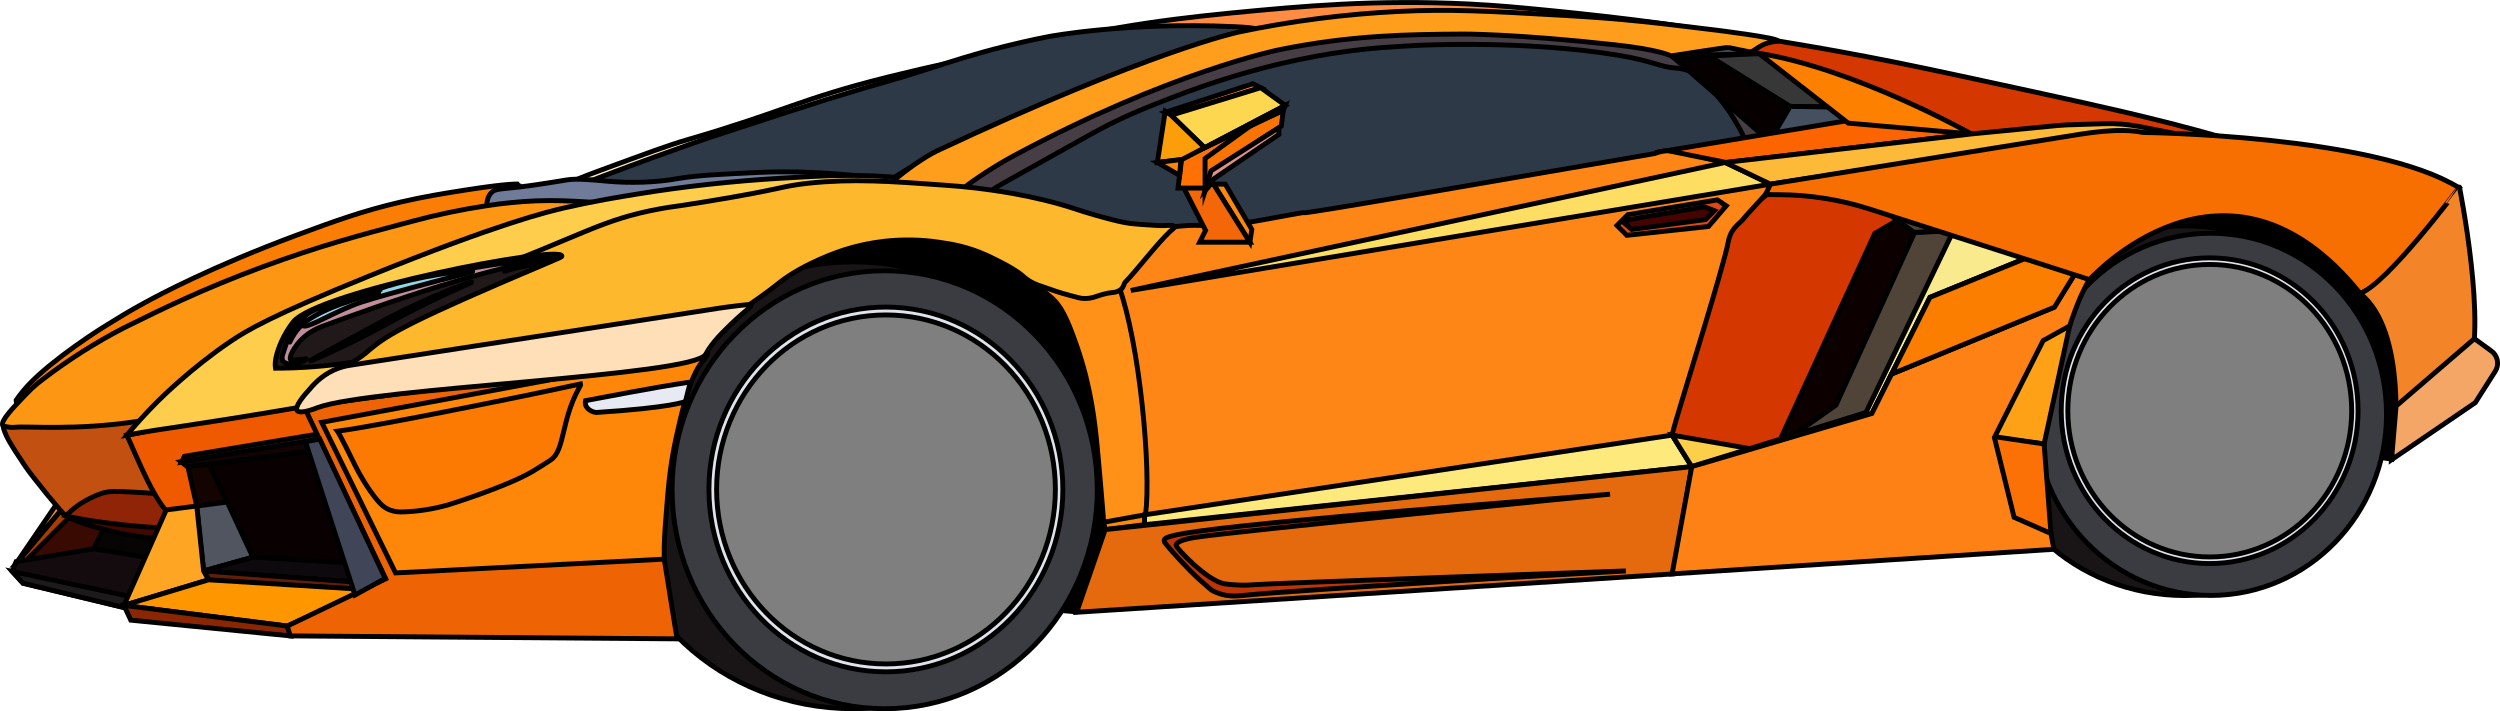 <?xml version="1.0" encoding="utf-8"?>
<!-- Generator: Adobe Illustrator 21.0.0, SVG Export Plug-In . SVG Version: 6.00 Build 0)  -->
<svg version="1.1" id="Слой_1" xmlns="http://www.w3.org/2000/svg" xmlns:xlink="http://www.w3.org/1999/xlink" x="0px" y="0px"
	 viewBox="0 0 2540.1 722.6" style="enable-background:new 0 0 2540.1 722.6;" xml:space="preserve">
<style type="text/css">
	.st0{stroke:#000000;stroke-width:5;stroke-miterlimit:10;}
	.st1{fill:#A93C00;stroke:#000000;stroke-width:5;stroke-miterlimit:10;}
	.st2{fill:#F48C38;stroke:#000000;stroke-width:5;stroke-miterlimit:10;}
	.st3{fill:#C25011;stroke:#000000;stroke-width:5;stroke-miterlimit:10;}
	.st4{fill:#FBE9B9;stroke:#000000;stroke-width:5;stroke-miterlimit:10;}
	.st5{fill:#191415;stroke:#000000;stroke-width:5;stroke-miterlimit:10;}
	.st6{fill:#3B3C42;stroke:#000000;stroke-width:5;stroke-miterlimit:10;}
	.st7{fill:#FA7E04;stroke:#000000;stroke-width:5;stroke-miterlimit:10;}
	.st8{fill:#FD870B;stroke:#000000;stroke-width:5;stroke-miterlimit:10;}
	.st9{fill:#D53700;stroke:#000000;stroke-width:5;stroke-miterlimit:10;}
	.st10{fill:#2E3947;stroke:#000000;stroke-width:5;stroke-miterlimit:10;}
	.st11{fill:#FF8C41;stroke:#000000;stroke-width:5;stroke-miterlimit:10;}
	.st12{fill:#707B9A;stroke:#000000;stroke-width:5;stroke-miterlimit:10;}
	.st13{fill:#FE8608;stroke:#000000;stroke-width:5;stroke-miterlimit:10;}
	.st14{fill:#390A01;stroke:#000000;stroke-width:5;stroke-miterlimit:10;}
	.st15{fill:#070504;stroke:#000000;stroke-width:5;stroke-miterlimit:10;}
	.st16{fill:#400900;stroke:#000000;stroke-width:5;stroke-miterlimit:10;}
	.st17{fill:#8F2506;stroke:#000000;stroke-width:5;stroke-miterlimit:10;}
	.st18{fill:#EF5A01;stroke:#000000;stroke-width:5;stroke-miterlimit:10;}
	.st19{fill:#FD9713;stroke:#000000;stroke-width:5;stroke-miterlimit:10;}
	.st20{fill:#FECD4C;stroke:#000000;stroke-width:5;stroke-miterlimit:10;}
	.st21{fill:#140B0E;stroke:#000000;stroke-width:5;stroke-miterlimit:10;}
	.st22{fill:#1D1A1C;stroke:#000000;stroke-width:5;stroke-miterlimit:10;}
	.st23{fill:#090001;stroke:#000000;stroke-width:5;stroke-miterlimit:10;}
	.st24{fill:#432F2D;stroke:#000000;stroke-width:5;stroke-miterlimit:10;}
	.st25{fill:#110403;stroke:#000000;stroke-width:5;stroke-miterlimit:10;}
	.st26{fill:#130301;stroke:#000000;stroke-width:5;stroke-miterlimit:10;}
	.st27{fill:#51555F;stroke:#000000;stroke-width:5;stroke-miterlimit:10;}
	.st28{fill:#0D090D;stroke:#000000;stroke-width:5;stroke-miterlimit:10;}
	.st29{fill:#621E08;stroke:#000000;stroke-width:5;stroke-miterlimit:10;}
	.st30{fill:#FFA524;stroke:#000000;stroke-width:5;stroke-miterlimit:10;}
	.st31{fill:#FE9600;stroke:#000000;stroke-width:5;stroke-miterlimit:10;}
	.st32{fill:#8A2601;stroke:#000000;stroke-width:5;stroke-miterlimit:10;}
	.st33{fill:#EE6304;stroke:#000000;stroke-width:5;stroke-miterlimit:10;}
	.st34{fill:#FC7A01;stroke:#000000;stroke-width:5;stroke-miterlimit:10;}
	.st35{fill:#E8EAF3;stroke:#000000;stroke-width:5;stroke-miterlimit:10;}
	.st36{fill:#463D45;stroke:#000000;stroke-width:5;stroke-miterlimit:10;}
	.st37{fill:#FF9E1C;stroke:#000000;stroke-width:5;stroke-miterlimit:10;}
	.st38{fill:#FD8617;stroke:#000000;stroke-width:5;stroke-miterlimit:10;}
	.st39{fill:#FF9119;stroke:#000000;stroke-width:5;stroke-miterlimit:10;}
	.st40{fill:#FEEA7C;stroke:#000000;stroke-width:5;stroke-miterlimit:10;}
	.st41{fill:#E56A0D;stroke:#000000;stroke-width:5;stroke-miterlimit:10;}
	.st42{fill:#BF3404;stroke:#000000;stroke-width:5;stroke-miterlimit:10;}
	.st43{fill:#FCCF4A;stroke:#000000;stroke-width:5;stroke-miterlimit:10;}
	.st44{fill:#0C0100;stroke:#000000;stroke-width:5;stroke-miterlimit:10;}
	.st45{fill:#504337;stroke:#000000;stroke-width:5;stroke-miterlimit:10;}
	.st46{fill:#FAEA8E;stroke:#000000;stroke-width:5;stroke-miterlimit:10;}
	.st47{fill:#FEA116;stroke:#000000;stroke-width:5;stroke-miterlimit:10;}
	.st48{fill:#FC7106;stroke:#000000;stroke-width:5;stroke-miterlimit:10;}
	.st49{fill:#FD8114;stroke:#000000;stroke-width:5;stroke-miterlimit:10;}
	.st50{fill:#FC7E00;stroke:#000000;stroke-width:5;stroke-miterlimit:10;}
	.st51{fill:#F36709;stroke:#000000;stroke-width:5;stroke-miterlimit:10;}
	.st52{fill:#FE7102;stroke:#000000;stroke-width:5;stroke-miterlimit:10;}
	.st53{fill:#F97402;stroke:#000000;stroke-width:5;stroke-miterlimit:10;}
	.st54{fill:#DF918A;stroke:#000000;stroke-width:5;stroke-miterlimit:10;}
	.st55{fill:#FED750;stroke:#000000;stroke-width:5;stroke-miterlimit:10;}
	.st56{fill:#FC9E0A;stroke:#000000;stroke-width:5;stroke-miterlimit:10;}
	.st57{fill:#FEDD63;stroke:#000000;stroke-width:5;stroke-miterlimit:10;}
	.st58{fill:#DD4910;stroke:#000000;stroke-width:5;stroke-miterlimit:10;}
	.st59{fill:#440400;stroke:#000000;stroke-width:5;stroke-miterlimit:10;}
	.st60{fill:#250A00;stroke:#000000;stroke-width:5;stroke-miterlimit:10;}
	.st61{fill:#070000;stroke:#000000;stroke-width:5;stroke-miterlimit:10;}
	.st62{fill:#383737;stroke:#000000;stroke-width:5;stroke-miterlimit:10;}
	.st63{fill:#444F60;stroke:#000000;stroke-width:5;stroke-miterlimit:10;}
	.st64{fill:#FC6400;stroke:#000000;stroke-width:5;stroke-miterlimit:10;}
	.st65{fill:#FD8000;stroke:#000000;stroke-width:5;stroke-miterlimit:10;}
	.st66{fill:#FDB938;stroke:#000000;stroke-width:5;stroke-miterlimit:10;}
	.st67{fill:#F76F00;stroke:#000000;stroke-width:5;stroke-miterlimit:10;}
	.st68{fill:#F38528;stroke:#000000;stroke-width:5;stroke-miterlimit:10;}
	.st69{fill:#F3A665;stroke:#000000;stroke-width:5;stroke-miterlimit:10;}
	.st70{fill:#FEB82D;stroke:#000000;stroke-width:5;stroke-miterlimit:10;}
	.st71{fill:#FEDFB7;stroke:#000000;stroke-width:5;stroke-miterlimit:10;}
	.st72{fill:#21181A;stroke:#000000;stroke-width:5;stroke-miterlimit:10;}
	.st73{fill:#404657;stroke:#000000;stroke-width:5;stroke-miterlimit:10;}
	.st74{fill:#C08D9B;stroke:#000000;stroke-width:5;stroke-miterlimit:10;}
	.st75{fill:#91D6E5;stroke:#000000;stroke-width:5;stroke-miterlimit:10;}
	.st76{fill:#D1D5E5;stroke:#000000;stroke-width:5;stroke-miterlimit:10;}
	.st77{fill:#DFE3EA;stroke:#000000;stroke-width:5;stroke-miterlimit:10;}
	.st78{fill:#7F7F7F;stroke:#000000;stroke-width:5;stroke-miterlimit:10;}
</style>
<title>car</title>
<polygon class="st0" points="2430.4,466.6 2270.4,441.6 2108.4,233.6 2279.4,189.6 2411.4,265.6 2456.4,360.6 "/>
<path class="st0" d="M1093.4,621.6l-206-17l-204-316c0,0,224.6-70.5,226.8-73.3s367.2,172.3,367.2,172.3l-129,211L1093.4,621.6z"/>
<polygon class="st1" points="68.9,510.1 15.9,573.1 86.9,559.4 113.9,516.1 "/>
<polygon class="st2" points="60.9,507.1 68.9,510.1 15.9,573.1 "/>
<path class="st3" d="M2.9,432.1c2,10,6.5,17.3,23,42c6.2,9.3,38.6,49.3,41,50c8.9,2.7,15.2-9.2,32-17c8.4-3.9,14.4-1.9,28-2
	c29.4-0.2,39.2,3,46-2c11.6-8.5,5.7-53.8-22-79c-39-35.6-100.7-12.2-138,2C9.8,427.2,4.8,427.3,2.9,432.1z"/>
<path class="st4" d="M600.9,187.1c19-3,37.6-8.8,55-17c0.4-0.2,63-20.5,188-61c108.7-35.2,153.6-47.6,153-50
	c-0.7-2.6-53.2,8.8-94,19c-91.3,22.8-103.2,34.3-205,64c-18,5.2-41.3,13.8-88,31c-16.9,6.2-33.6,12.5-33,15
	C577.6,190.8,598.7,187.4,600.9,187.1z"/>
<ellipse class="st5" cx="2219.8" cy="417.3" rx="201" ry="187.8"/>
<ellipse class="st6" cx="2246.2" cy="421" rx="178.6" ry="184"/>
<ellipse class="st5" cx="866.9" cy="493.1" rx="243" ry="227"/>
<ellipse class="st6" cx="898.9" cy="497.6" rx="216" ry="222.5"/>
<path id="_Контур_" class="st7" d="M16.4,406.6c3.8-5.5,8-10.6,12.5-15.5c25.2-26.8,75-58,75-58c16.1-10,26-16.2,44-26
	c12.7-6.9,66.4-35.8,153-68c38.7-14.3,67.3-24.8,107-34c24-5.5,43.8-8.7,65-12c45.5-7.2,55-6.1,55-6s-9.7,0.6-18,7
	c-3.5,2.8-3.9,4.3-4,5c-0.8,6.3,12.5,10.2,13,14c1.8,12.6-130.7,40.7-146,44C167.1,301.7,16.9,439.1,16.4,406.6z"/>
<path class="st8" d="M1125.9,307.1c3.7-0.2,10.5-0.8,24-2c30.1-2.7,576.1-55,599-59c4-0.7,8-1,12-1c3.7,0.1,7.4,0.4,11,1
	c5.6,0.9,8.5,1.2,9,2c2.9,4.4-9.8,19.6-24,30c-7.4,5.4-13.8,8.5-21,12c-10,4.8-20.4,8.8-31,12c-53.6,16-91,21-91,21
	c-87.6,11.7-150,16-150,16c-135.9,9.4-264.2,12.7-288,17c-4.3,0.8-8.6,1.1-13,1c-9.4-0.4-18.6-2.8-27-7c-21.6-10.4-44.3-33.6-40-41
	C1097.8,305.8,1103.5,308,1125.9,307.1z"/>
<path class="st8" d="M1598.9,48.1c3,7,8.6,17.2,21,46c4.9,11.7,8.9,23.7,12,36c3.5,13.3,5.3,24.6,6,29c0.5,2.3,0.9,4.6,1,7
	c0,3.4-0.6,4,0,5c2.3,3.7,16.1,1.8,18-4c0.3-1,0.3-2,0-3c-2-10.9-4.8-21.2-5-22c-1.1-3.9-1.1-4.5-2-8c-5.1-19.8-11.3-33.2-21-58
	c-7-18-11-23-15-29C1610.9,42.6,1601.6,44.5,1598.9,48.1z"/>
<path class="st9" d="M1790.4,38.6c15.5,3.5,54.3,8.4,137,25c22.2,4.5,40,8.2,76,16c95.6,20.7,144.2,31.2,187,42c0,0,27,6.3,82,22
	c23.5,6.7,31.2,9.3,31,10c-0.3,1.4-28.4-4.7-55-9c0,0-67-10.9-139-9c-63.6,1.6-60.8,11.4-112,13c-65.5,2-214.4-59.8-223-83
	c-1.7-5.5-2.7-11.2-3-17c-0.7-10.1,1.2-11.6,2-12c1.8-0.9,3.3,1.1,8,2C1785.7,39.4,1788.9,38.2,1790.4,38.6z"/>
<path class="st8" d="M1164.9,106.1c8.1,18.5,16,64,16,64c5,28.8,7.5,43.2,7,50c-1.1,15.9-5.1,26.9,1,32c5.1,4.2,15.3,2.9,19-2
	c1.5-2,1.7-5.7,2-13c0.2-3.3,0.2-6.7,0-10c-1.6-25.1-7-56-7-56c-12.6-71.8-13.2-70-17-75C1178.1,85.8,1163.8,103.7,1164.9,106.1z"/>
<path class="st10" d="M1002.9,187.1c2.3-15.7,32.2-22.8,50-28c51.7-15.1,36.1-24.3,116-58c49.6-21,101.2-36.7,154-47
	c40.6-7.7,70.6-9.8,101-12c103.2-7.3,125.8,5.3,252,14c8,0.6,27.7,1.9,49,13c12.1,6.4,22.9,14.9,32,25c11.1,11.8,21.6,23.1,23,40
	c0.4,4.4,1.1,12.9-3,20c-11.6,20.1-54.4,15.8-64,15c-1.6-0.1-75.8,10.9-224,33c-119.9,17.9-188.3,39.7-287,42
	c-16.1,0.4-32.4-0.8-65-3c-71.5-4.9-103.1-12.5-124-34C1003,196.9,1002.4,190.7,1002.9,187.1z"/>
<path class="st11" d="M1054.4,44.6c29-6.7,67.6-14.7,113.5-21.5c8.3-1.2,37.8-5.5,84-10c71-6.8,145.2-13.7,241-9
	c29.7,1.5,50.3,3.5,86,7c60.6,6,168.4,18.7,168,25c-0.3,5-69.1,4.2-94,4C1543,39,1364.4,39.3,1054.4,44.6z"/>
<path class="st10" d="M579.9,194.1c0.1-2.3,2.2-3.6,35-16c74.9-28.3,114-41,114-41c64.7-21.1,97.1-31.7,111-36
	c63.5-19.7,55.6-15.8,103-31c23.2-7.4,45.2-14.8,78-23c8.2-2,24.6-6.1,45-10c0,0,78.6-15,188-10c11.7,0.5,22.9,1.4,23,3
	s-13,3.6-16,4c-61.7,9.2-233,84.9-249,92c-10.1,4.5-30.4,13.6-56,27c-29.6,15.5-49.1,27.8-64,38c-5.4,3.7-9.3,6.5-10,7
	C830.8,234.4,578.8,220.2,579.9,194.1z"/>
<path class="st12" d="M498.9,196.1c4-4.5,8.8-3.8,28-6c12.8-1.5,24.8-3.4,35-5c13.5-2.2,16.2-2.9,23-3s15.2,0.6,21,1
	c5.4,0.4,9.1,0.8,11,1c12,1.1,24,1.4,36,1c12.7-0.4,25.4-1.7,38-4c18.6-3,39.7-4,82-6c66.6-3.1,161.1,8.7,161,18
	c0,5.7-34.8,7.8-144,19c-180.5,18.6-284.2,33.2-294,6C494.4,213.8,493,202.6,498.9,196.1z"/>
<path class="st13" d="M380.9,409.1c0,0,21.3,6.3,309-48c2-0.4,28.4-3.8,29-3c1.4,1.8-4.6,8.6-5,9c-13.2,15-22.1,55.5-27,78
	c-6.3,28.9-8,51-10,77c-1.6,20.3-2.3,30.4-2,44c0.4,15.7,0.5,31.3,1,47c0.1,3.2,0.1,3.4,0,4c-7.4,37.3-256.2-12.9-272-23
	c-1.4-0.9-2.7-1.9-4-3c-7.7-6.8-10.2-15.5-11-18c-4-12.6-14.5-26.4-33-71c-13.8-33.4-28.8-71.9-33-76c-0.3-0.3-2.2-2-2-4
	L380.9,409.1z"/>
<polygon class="st9" points="1750.4,232.6 1804.4,190.6 1854.4,190.6 1942.4,215.6 1830.4,457.6 1736.4,460.6 1686.4,436.6 "/>
<polygon class="st14" points="77.9,518.1 25.9,570.1 117.9,554.1 130.9,529.1 "/>
<polygon class="st15" points="106.9,534.1 94.9,558.1 154.9,568.1 167.9,539.1 "/>
<path class="st16" d="M66.9,524.1c13-7,60.5,0.9,84,5c15.9,2.8,29.8,6.1,30,11c0.1,2.8-4.1,5.7-6,6
	C144.9,551.1,77.9,532.1,66.9,524.1z"/>
<path class="st17" d="M66.9,524.1c7.2-7.4,15.7-13.5,25-18c3.8-2,7.9-3.7,12-5c7.4-2.2,12.6-2.1,33-1s23,1.5,27,3
	c5.8,2.2,16.4,6.2,18,15c0.8,5.2-1.1,10.5-5,14c-3.9,3.5-8.9,3.9-11,4C154.3,536.7,94.9,531.1,66.9,524.1z"/>
<path class="st18" d="M128.9,442.1c14,31,25,59,40,77c18,12,131,25.5,154-22c13.4-27.7,7.2-62.3-14-84
	C250.9,406.1,184.9,433.1,128.9,442.1z"/>
<path class="st19" d="M2.9,432.1c-2.8-4.2,11-18.5,23-31c1.3-1.4,3.3-3.4,5.9-5.9c4.7-4.4,8.9-7.7,12.1-10.1
	c25.8-19.7,53.2-37.1,82-52c38.3-18.9,79.2-39.1,141-62c57.2-21.1,98.8-32.2,151-46c25-6.8,50.4-12.1,76-16c16.6-2.6,33.3-4.2,50-5
	c19.9-0.8,35.2,0.1,51,1c21.1,1.2,31.6,1.8,32,3c5.6,16.7-272.2,100-363,167c-10.2,7.5-51.3,39.3-112,51c-4.2,0.8-7.3,1.3-12,2
	c-62.7,9.6-112.8,4.7-124,6c-2,0.2-4,0.2-6,0C6.1,433.6,3.7,433.4,2.9,432.1z"/>
<path class="st20" d="M128.9,442.1c7.6-9.2,18-21,31-34c3.8-3.8,34.6-34.3,74-61c16.7-11.3,41.2-26.1,142-67
	c131.5-53.3,181.3-65.2,198-69c30.2-6.9,55.4-11,74-14c48-7.8,96.4-13.1,145-16c46.7-2.8,80.7-4.7,127,0c26.8,2.7,57.2,7.5,57,9
	s-32.3-1.1-56-2c-68.7-2.6-122.3,7.6-167,16c-89.3,16.9-263.2,49.7-384,162c-14.2,13.2-31,30.6-61,47
	C178.9,435.1,171.9,434.1,128.9,442.1z"/>
<path class="st8" d="M94.9,558.1"/>
<polygon class="st21" points="95.4,557.6 16.4,570.6 12.4,580.6 23.4,592.6 131.4,618.6 169.4,569.6 "/>
<polygon class="st22" points="12.4,580.6 139.8,607.7 131.4,618.6 23.4,592.6 "/>
<polygon class="st23" points="212.4,471.6 316.4,458.6 362.4,572.6 257.4,566.6 "/>
<polygon class="st24" points="184.4,469.6 325.4,446.6 319.4,441.6 187.4,463.6 "/>
<polygon class="st25" points="190.9,474.6 183.9,469.1 324.9,446.1 315.9,458.1 "/>
<polygon class="st26" points="199.9,514.1 190.9,474.1 212.4,471.6 230.6,510.1 "/>
<polygon class="st27" points="206.9,580.1 199.9,514.1 230.9,510.1 256.9,566.1 "/>
<polygon class="st28" points="383.9,593.1 206.9,580.1 256.9,566.1 361.9,572.1 "/>
<polygon class="st29" points="212.9,590.1 206.9,580.1 383.9,593.1 372.9,599.1 "/>
<polygon class="st30" points="125.9,615.1 211.9,589.1 206.9,580.1 199.9,514.1 168.9,518.1 "/>
<polygon class="st31" points="372.9,599.1 291.9,636.1 125.9,615.1 211.9,589.1 "/>
<polygon class="st32" points="294.9,646.1 291.9,636.1 125.9,615.1 132.9,630.1 "/>
<polygon class="st33" points="308.9,413.1 391.9,588.1 291.9,636.1 294.9,646.1 687.9,649.1 674.9,568.1 401.9,582.1 326.9,429.1 
	691.9,361.1 "/>
<path class="st34" d="M342.9,438.1c0,0,2.2,2.7,18,35c0,0,11.3,23.2,25,38c1.7,1.9,3.8,3.6,6,5c6.8,4.1,13.9,4.2,18,4
	c15.2-0.5,30.3-2.9,45-7c0,0,59.4-18.3,86-34c7.8-4.6,16-10,16-10l3-2c13.8-9.5,10.4-39.9,28-72c1.7-3.2,2.3-3.8,2-5
	C572.9,394.1,389.9,432.1,342.9,438.1z"/>
<path class="st35" d="M594.9,407.1c-0.3,1.3-0.3,2.7,0,4c0.9,3.5,4.1,5.5,5,6c1.8,1.1,3.9,1.8,6,2c77-5,90-11,90-11
	c1.8-2.2,2-9,6-20C660.9,394.1,611.9,404.1,594.9,407.1z"/>
<path class="st36" d="M979.9,193.1c2.2,4.3,11.9,5.5,19,4c4.4-1,8.6-3,12-6c1.3-1.1,33.5-19,98-55c30.1-16.8,53.7-26,82-37
	c83.4-32.5,150.6-43.1,171-46c31.2-4.5,53.8-5.7,79-7c0,0,108-5.7,203,10c35.8,5.9,42.2,11.8,58,13c3.3,0.3,12.8,0.8,22,7
	c2.2,1.5,4.2,3.1,6,5c10,9.8,19,20.5,27,32c17.3,26.3,13.7,28.1,20,34c16.7,15.8,42.3,3.4,107-7c58.5-9.4,88.6-7.5,90-17
	c0.5-3.6-18,1.3-47-13c-69.1-34.2-120.7-45-132-47c-14.6-2.5-20.4-14.3-57-18c-78.8-8-122.7-12.5-181-15c-82.3-3.5-123.5-5.3-178,1
	c-34.7,4-75.5,14.3-157,35c-56.5,14.3-153.5,40.3-213,90C1002.7,161.2,975.2,184.2,979.9,193.1z"/>
<path class="st37" d="M896.4,193.6c31.7-29,55-40,55-40c217.7-102.2,307-121,307-121c53.7-11.3,108.2-18.3,163-21
	c51.6-2.5,90-0.4,167,4c60.7,3.4,92.7,7.4,155,15c0,0,63.3,7.8,63,11c-0.1,0.7-3.8,0.2-10,2c-9.4,2.8-12.3,7.3-19,10
	c-4.5,1.8-5.7,0.7-21,0c-24.4-1.1-36.5-1.7-43,3c-1,0.7-4,3.1-8,3c-2.1-0.1-4.2-0.8-6-2c-2.8-1.8-16.2-7.4-58-12
	c-103.4-11.4-155-11-155-11c-55.1,0.4-112.7,0.9-187,16c0,0-111.7,22.7-270,108c-18.9,10.3-36.9,22-54,35c-3.4,3.3-7.1,6.4-11,9
	c-29.1,19.4-64.3,12.3-77,9c0.4-4.2,1.8-8.3,4-12C892.8,197.3,894.4,195.3,896.4,193.6z"/>
<path class="st38" d="M1194.9,230.1c11-1,16.1-1.4,26-1c29.7,1.2,47.4-3.1,91-11c38.9-7-45.2,9,136-22c155.1-26.6,232.7-39.9,233-40
	c5.7-2.3,11.9-3.3,18-3c2.4,0.1,4.7,0.5,7,1c20.4,4.6,30.6,6.9,40,10c31.6,10.5,25.6,14.8,44,19c2.8,0.6,7.9,1.7,9,5
	c1,3.2-2.2,6.4-12,17c-20.1,21.8-15,17.2-18,20c-3.8,3.5-8.2,7.2-11,14c-0.9,2.2-1.6,4.6-2,7c-3.7,21.6-46.1,157.2-53,181
	c-1.6,5.4-2.8,10.4-3,11c-0.6,2.3-1,4-1,4c-3,12.2-529.6,117.3-535,81c-0.1-0.4,0-0.7,0-9c0,0,0.1-13.1,0-36c0-15.9-2.2-47.6-7-81
	c-6.7-47-10.1-70.6-18-96c-1.1-3.2-1.8-6.6-2-10C1151.9,271.1,1170.9,244.1,1194.9,230.1z"/>
<path class="st39" d="M1045.9,285.1c5,3,12.3,8.8,21,16c11.1,9,17.3,22.3,27,50c15,42.8,18.8,80.6,21,104c3,31.5,7,81,7,81
	s30.1-6.1,42-13c6-46-6-174-27-232C1086.9,300.1,1039.4,281.2,1045.9,285.1z"/>
<polygon class="st40" points="1698.9,442.1 1718.9,474.1 1162.9,533.1 1162.9,523.1 "/>
<polygon class="st8" points="1122.9,538.1 1162.9,533.1 1162.9,523.1 1121.4,530.6 "/>
<polygon class="st41" points="1093.9,622.1 1122.9,538.1 1718.9,474.1 1699.9,583.1 "/>
<path class="st42" d="M1182.9,550.1c0.1,2,24.8,29.2,36,39c11.4,10,11.5,10.2,13,11c12.4,6.9,25.3,5.5,30,5
	c33.3-3.4,118.7-8.8,250-17l35-2l105-6c0,0-355.8,12.3-378,14c-7,0.6-14,0.6-21,0c-2.8-0.2-6.1-0.5-9-1c-17.9-3.2-49.2-36.6-49-39
	c0.5-4.8,13.9-7.1,19-8c30.3-5.2,422-44,422-44C1177.9,538.1,1182.5,543.7,1182.9,550.1z"/>
<polygon class="st43" points="1698.9,442.1 1807.9,461.1 1718.9,474.1 "/>
<polygon class="st44" points="1928.9,223.1 1904.9,237.1 1804.9,455.1 1873.9,414.1 1954.9,244.1 "/>
<polygon class="st45" points="1945.3,236.3 1865.4,411.6 1804.4,454.6 1898.4,433.6 1999.4,233.6 "/>
<polygon class="st45" points="1901.9,205.1 1944.9,236.1 1998.9,233.1 1929.9,203.1 "/>
<polygon class="st46" points="1718.9,474.1 1895.9,419.1 1986.9,230.1 2063.9,260.1 1960.9,302.1 1901.9,420.1 "/>
<polygon class="st47" points="2015.9,443.1 2076.9,451.1 2102.9,331.1 2029.9,363.1 "/>
<polygon class="st48" points="2027.9,524.1 2083.9,542.1 2076.9,451.1 2015.9,442.1 "/>
<path class="st49" d="M2102.9,331.1l-27,15l-49.5,98.4l20,81.1l37.5,16.5l3,16l-388,25l20-109l183-54l20.1-40.2l164.9-67.8l22-35
	l14,7C2111.9,302.1,2102.9,331.1,2102.9,331.1z"/>
<polygon class="st50" points="2063.9,260.1 2108.9,277.1 2087.4,312.1 1921.9,380.1 1960.9,302.1 "/>
<polygon class="st8" points="1232.9,187.1 1244.9,187.1 1271.9,233.1 1269.9,246.1 "/>
<polygon class="st51" points="1202.9,191.1 1232.9,187.1 1269.9,246.1 1218.9,246.1 1224.9,234.1 "/>
<polygon class="st52" points="1200.7,160.9 1196.9,191.1 1224.9,191.1 1224.9,161.1 1272.9,126.1 1223.9,150.1 "/>
<polygon class="st53" points="1224.4,194.1 1230.9,174.1 1301.9,128.1 1303.9,112.1 1272.9,126.1 1224.4,161.1 "/>
<polygon class="st54" points="1227.4,190.6 1233.4,181.6 1299.4,136.6 1299.4,129.7 1230.4,173.6 1224.4,193.6 "/>
<polygon class="st8" points="1183.9,114.1 1189.9,117.1 1280.9,89.1 1272.9,85.1 "/>
<polygon class="st55" points="1223.9,150.1 1189.9,117.1 1280.9,89.1 1305.9,107.1 "/>
<polygon class="st8" points="1303.9,112.1 1305.9,107.1 1223.9,150.1 "/>
<polygon class="st56" points="1183.9,113.1 1175.9,165.1 1200.9,162.1 1223.9,150.1 1189.9,117.1 "/>
<polygon class="st8" points="1198.5,178.2 1175.9,165.1 1199.9,162.1 "/>
<polygon class="st57" points="1148.9,295.1 1798.9,187.1 1752.9,165.1 "/>
<polygon class="st58" points="1642.9,229.1 1653.9,218.1 1744.9,203.1 1753.9,209.1 1735.9,230.1 1652.9,239.1 "/>
<polygon class="st59" points="1650.9,227.1 1654.9,223.1 1731.9,210.1 1741.9,214.1 1732.9,223.1 1657.9,233.1 "/>
<polygon class="st60" points="1697.9,57.1 1748.9,51.1 1779.9,55.1 1736.9,57.1 "/>
<polygon class="st61" points="1793.9,140.1 1699.4,57.6 1736.9,57.1 1818.9,108.1 1798.9,142.1 "/>
<polygon class="st62" points="1786.9,54.1 1736.9,57.1 1818.9,108.1 1942.9,110.1 "/>
<polygon class="st63" points="1798.9,142.1 1959.9,116.1 1942.9,110.1 1818.9,108.1 "/>
<polygon class="st64" points="1694.1,153 1951.9,110.1 2002.9,136.1 1753.9,165.1 "/>
<path class="st65" d="M1786.9,54.1l91,71l125,11C2002.9,136.1,1885.9,70.1,1786.9,54.1z"/>
<path class="st66" d="M1752.9,165.1l250-29l87-8.5c3.3-0.3,6.7-0.5,10-0.7l37.6-1.2c12.2-0.4,24.4,0.6,36.3,2.9l130,25.5
	l-123.4-18.3c-16.3-2.4-32.9-2.4-49.3,0.1l-332.3,51.2L1752.9,165.1z"/>
<path class="st67" d="M1798.9,187.1l295.8-47.7c26-4.2,57-9.9,82.8-4.8c0,0,235.5,2.5,321.5,56.5c-14,26-77,99-101,107
	c-136-169-275-14-275-14l-223.4-71.7c-29.6-9.5-60.4-14.4-91.5-14.6l-14.3-0.1L1798.9,187.1z"/>
<path class="st68" d="M2397.9,298.1c48,38,35,153,35,153s63.1-47.4,74-71c21.1-45.9-8-190-8-190S2424.9,289.1,2397.9,298.1z"/>
<path class="st69" d="M2429.9,467.1l4.6-54.5l79.6-68.5l17.3,12.6c6.5,4.7,8.2,13.7,3.9,20.5l-20.3,31.9L2429.9,467.1z"/>
<path class="st70" d="M368.9,385.1c-6-7.3-8.9-16.6-8-26c1.3-11.7,10.1-25.2,60-51c19.5-10.1,39.5-19.1,60-27
	c113.7-43,129.8-57.9,190-69c13.1-2.4,10.1-1.3,45-7c81.7-13.3,76.2-15.8,106-19c44.7-4.7,83.6-1.9,137,2c12.7,0.9,21.1,1.6,33,3
	c13.1,1.6,58,7.1,100,21c2.9,1,14.4,4.8,30,9c12,3.2,18.2,4.8,27,6c4.7,0.6,12.2,1.1,27,2c9.2,0.6,16.3-1.2,17,1
	c0.5,1.6-2.8,3.9-4,5c-13,12-35,41-46,52c-0.8,0.8-1.1,4.5-4,7c-2.3,1.8-5.1,2.9-8,3c-16,1.8-19.2,7.3-32,6c-1.3-0.1-4.9-1.1-12-3
	c-10.6-2.8-17.4-5.2-31-10c-1.7-0.6-3.4-1.2-5-2c-4.4-2-8.4-4.7-12-8c-9.6-8.6-35.9-20.5-37-21c-19.1-8.6-35.5-11.2-48-13
	c-18.2-2.7-36.7-3-55-1c-14.3,1.6-28.3,4.6-42,9c-2.4,0.8-39.4,12.9-65,33c-2.8,2.3-12.7,10.2-27,20c0,0-4.5,3.1-9,6
	c-38.2,24.8-182,39-182,39C454.5,363.8,393.9,414.3,368.9,385.1z"/>
<path class="st71" d="M314.9,395.1c5.8-7,15.2-16,29-21c3.9-1.4,7.9-2.4,12-3c31.9-4.8,369.4-57.1,375-58c0.6-0.1,3.3-0.5,7-1
	c21.7-2.8,24.5-3.1,25-2c0.6,1.3-2.4,3.4-9,9c0,0-9,7.7-20,19c-6.2,6.4-10.2,11.2-14,17c-1.7,2.7-2.9,4.8-3,5
	c-12.5,22.2-339.1,33.7-394,54c-3.2,1.2-18.1,7.1-21,3C299.3,413.3,307.8,402.8,314.9,395.1z"/>
<path class="st72" d="M279.9,374.1c-1-6,0.6-14.7,6-27c3.2-7.1,7.2-13.8,12-20c25.2-31.2,271.7-78.8,273-67c0.1,0.9-1.3,1.5-12,6
	c-142.7,60.3-164.6,73.4-183,89c-5.5,4.9-11.6,9.3-18,13C332.1,372,306,374.1,279.9,374.1z"/>
<polygon class="st73" points="324.9,446.1 391.4,587.6 360.7,604.6 310.4,448.9 "/>
<path class="st73" d="M1699.4,56.6c0,0,56.1-8.9,57-8.4s31,6.4,31,6.4L1699.4,56.6z"/>
<path class="st74" d="M311.4,364.6c-0.1-0.2-0.6,0-10,1c-4.7,0.5-5.5,0.6-6,0c-2-2.1,2.2-9.9,6-15c9.4-12.7,23-17.9,26-19
	c134.8-49.8,193-61,193-61c22.9-4.4,40.1-7.2,40-8c-0.2-1.1-37.5,2.5-76,9c-76.7,12.9-126.1,31.6-140,37c-9,3.5-22.3,9-33,14
	c-2.1,0.9-4.1,1.9-6,3c-8.7,5.6-11.8,15.1-18,34c-0.5,1.6-1.5,4.6,0,7c0.3,0.6,1.5,2.1,5,3C301.6,371.8,311.7,365.4,311.4,364.6z"/>
<path class="st75" d="M307.4,330.6c3.1,4.1,24-9.2,50-20c10.7-4.4,27.1-9,60-18c45.7-12.6,63.2-15.8,63-17c-0.3-1.7-36.9,1.9-76,12
	c-19.3,5-13.8,5-48,15c-14.5,4.3-27.4,13-42,17c-1.9,0.5-3.7,1.5-5,3C307.3,325,306.3,329.1,307.4,330.6z"/>
<path class="st76" d="M294.4,347.6c0.2,0.1,2.6-6.7,9-14c4.2-4.8,9-8.5,17-13c8.8-5,19-9.6,39-16c18.2-5.8,27.1-7.6,27-8
	c-0.2-0.7-22.5,3.2-47,11c-21.6,6.9-26.9,11.1-30,14C297.7,332.6,294.1,347.4,294.4,347.6z"/>
<path class="st76" d="M315.4,366.6c0.3,0.7,19.3-8,34-15c24.5-11.8,39.1-20,54-28c46.6-24.9,76.4-36.2,76-37s-40.7,13.5-84,36
	c-3,1.6-14.3,7.7-37,20C320.7,363,315.2,366.2,315.4,366.6z"/>
<path class="st76" d="M512.4,275.6c0.3,0.7,7-2.7,20-5c8.3-1.5,13-1.4,13-2c0-0.8-7.7-2.4-16-1C519.5,269.3,512,274.8,512.4,275.6z"
	/>
<ellipse class="st77" cx="900.1" cy="497.3" rx="179.8" ry="185.3"/>
<ellipse class="st78" cx="900.2" cy="497.3" rx="172.1" ry="177.3"/>
<ellipse class="st77" cx="2245.1" cy="417.3" rx="150.8" ry="155.3"/>
<ellipse class="st78" cx="2245.2" cy="417.3" rx="144.2" ry="148.6"/>
</svg>
